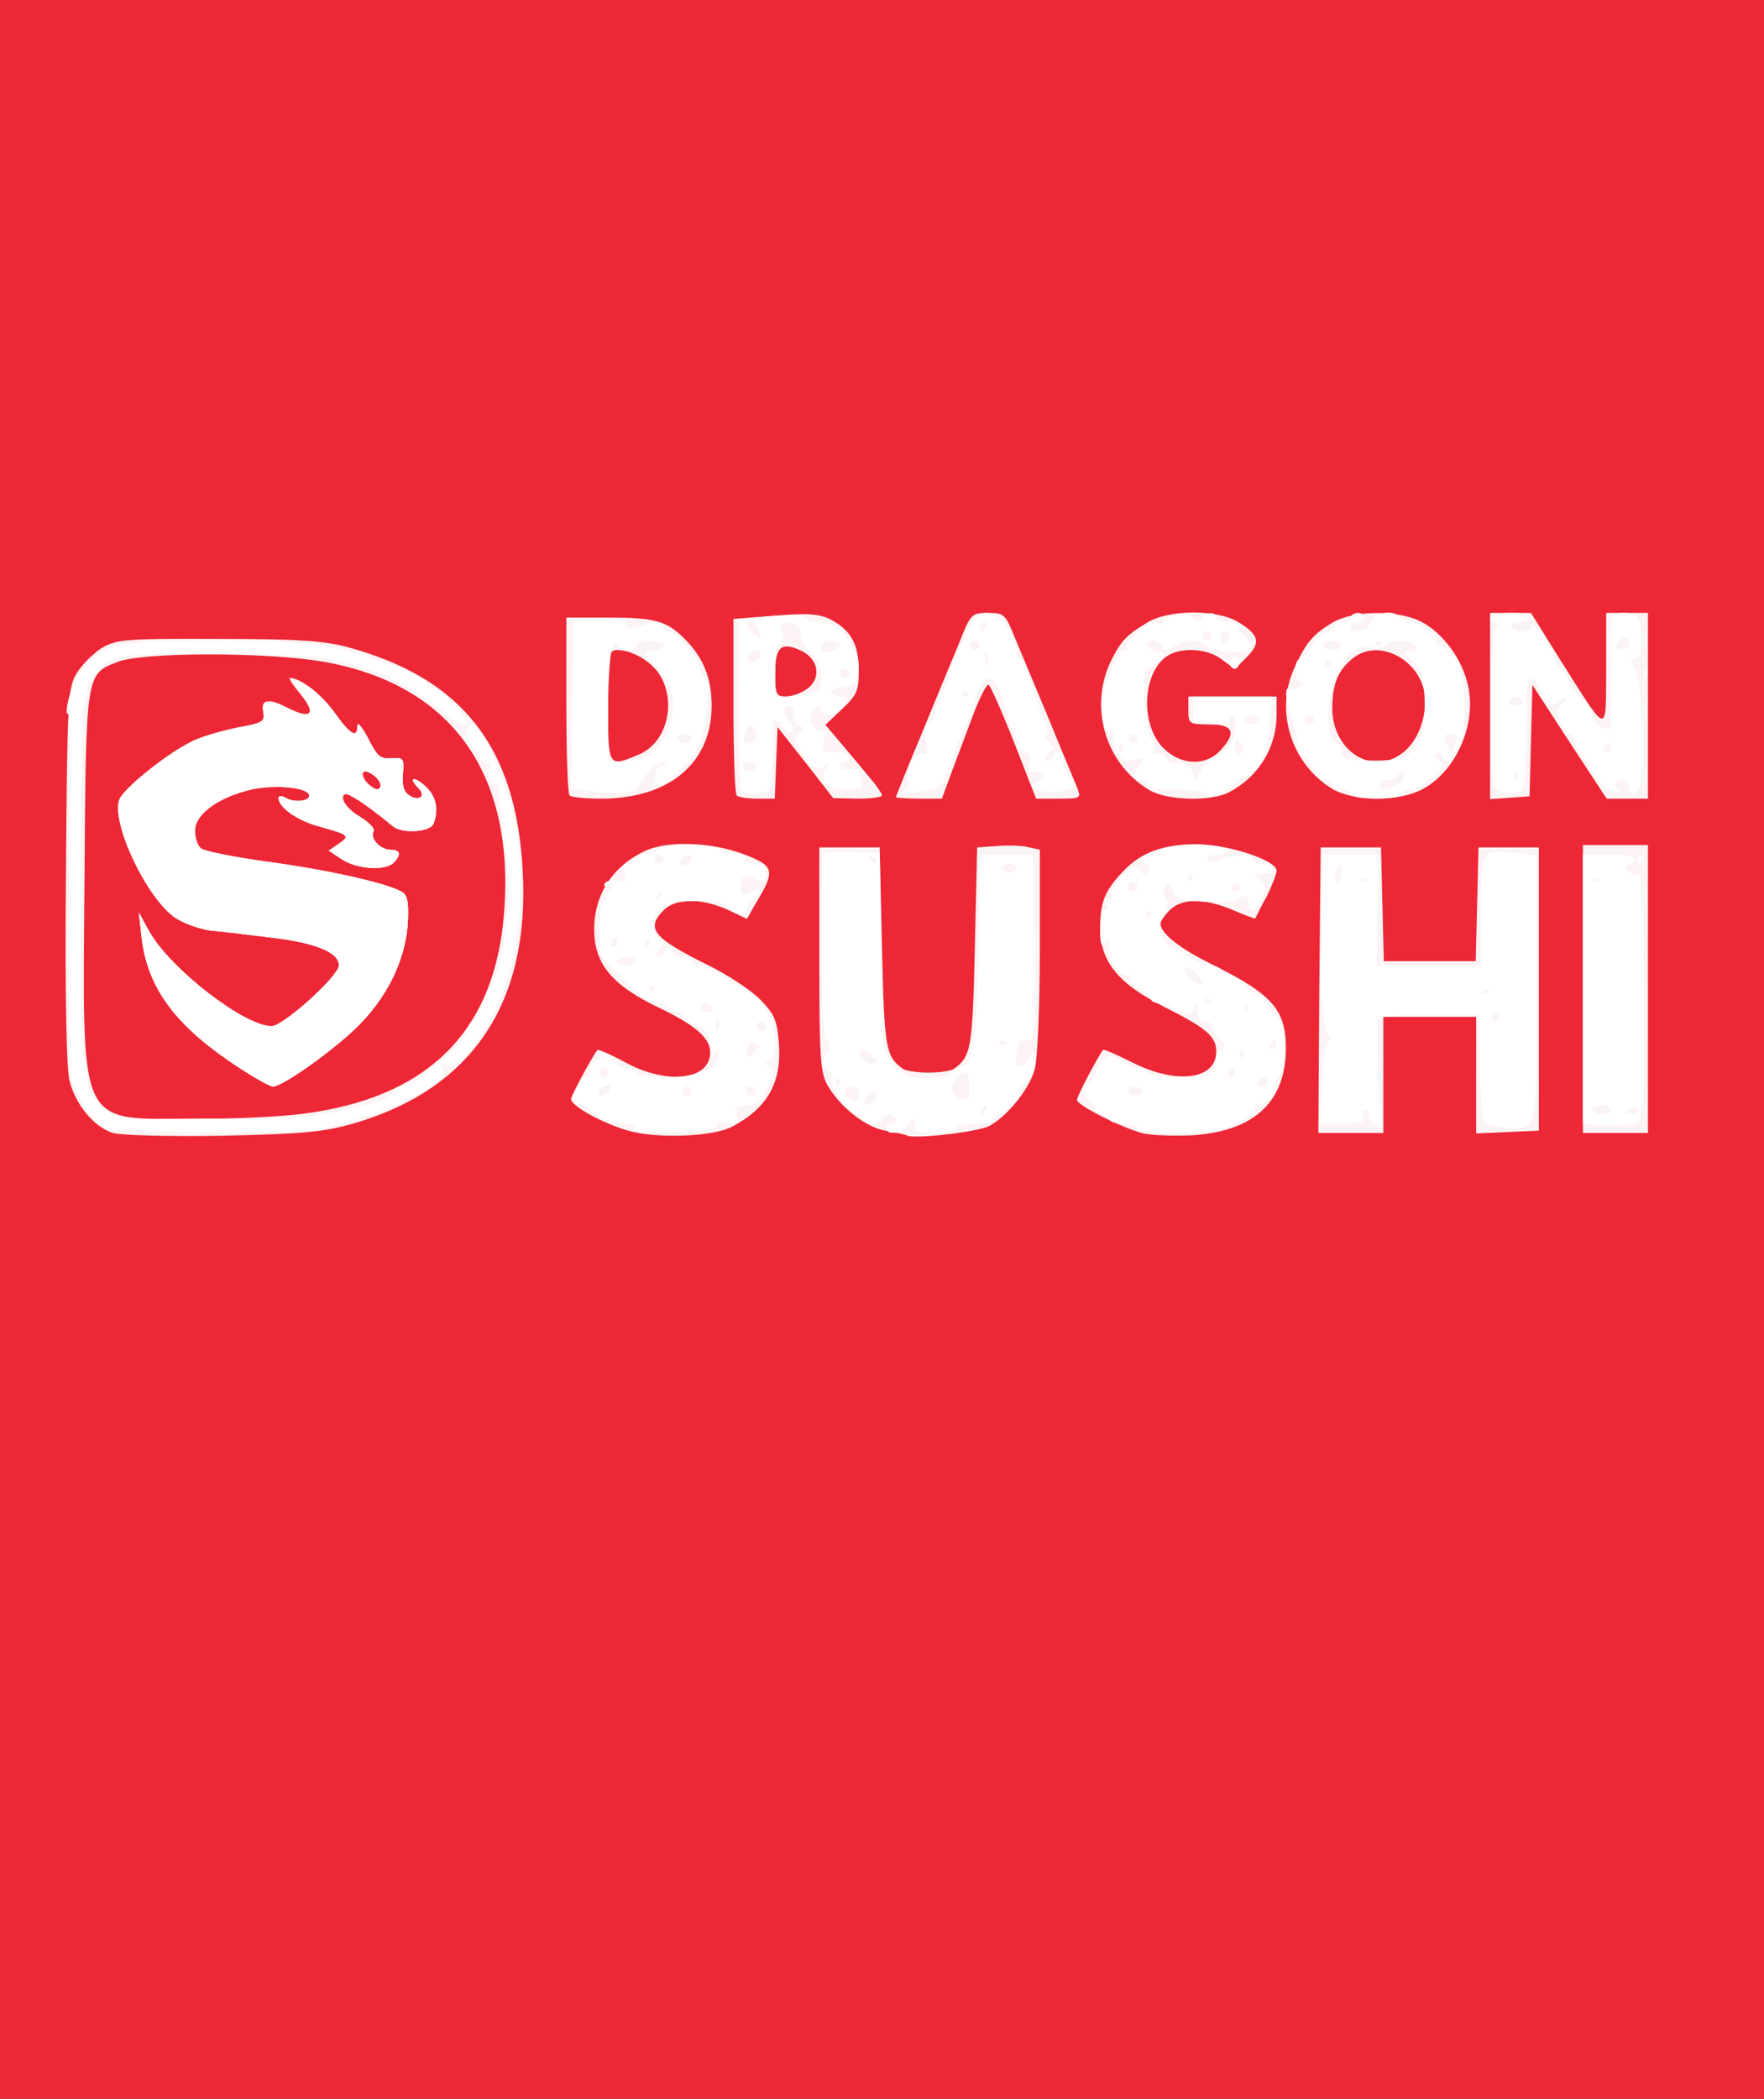 <!DOCTYPE svg PUBLIC "-//W3C//DTD SVG 20010904//EN" "http://www.w3.org/TR/2001/REC-SVG-20010904/DTD/svg10.dtd">
<svg version="1.0" xmlns="http://www.w3.org/2000/svg" width="380px" height="452px" viewBox="0 0 3800 4520" preserveAspectRatio="xMidYMid meet">
<rect x="0" y="0" width="3800" height="4520" fill="#333333" stroke="none"/>
<g id="layer101" fill="#ed2736" stroke="none">
 <path d="M0 2260 l0 -2260 1900 0 1900 0 0 2260 0 2260 -1900 0 -1900 0 0 -2260z"/>
 </g>
<g id="layer102" fill="#fcf4f4" stroke="none">
 <path d="M243 2440 c-40 -13 -79 -59 -93 -111 -7 -26 -10 -177 -8 -442 3 -383 4 -404 23 -437 12 -19 36 -43 55 -55 32 -18 51 -20 250 -19 173 0 228 4 280 18 246 67 362 215 376 481 16 285 -109 471 -366 545 -63 18 -107 22 -280 26 -118 2 -218 -1 -237 -6z m407 -41 c272 -34 417 -178 436 -435 23 -300 -115 -491 -390 -539 -122 -21 -391 -21 -444 1 -67 26 -67 23 -70 469 -4 541 -16 514 233 515 83 0 188 -5 235 -11z"/>
 <path d="M492 2284 c-119 -82 -175 -161 -187 -265 l-6 -54 22 40 c44 80 205 205 264 205 25 0 145 -108 145 -131 0 -28 -51 -49 -148 -60 -48 -6 -106 -13 -129 -15 -23 -3 -56 -15 -75 -27 -62 -42 -139 -205 -121 -255 9 -24 105 -101 158 -126 20 -10 63 -22 96 -29 56 -10 60 -13 56 -34 -5 -27 14 -30 53 -8 53 30 65 14 24 -34 -14 -17 -23 -31 -19 -31 22 0 68 36 96 75 34 48 49 56 49 28 0 -10 10 3 23 27 19 38 26 45 50 43 26 -2 28 0 25 34 -2 25 2 39 14 46 21 14 36 1 20 -15 -23 -23 -12 -28 13 -6 24 21 31 50 19 82 -7 18 -67 22 -87 6 -41 -34 -91 -70 -98 -70 -22 0 -6 30 27 49 19 12 32 26 29 31 -9 15 14 40 36 40 22 0 24 11 7 28 -18 18 -79 14 -111 -7 l-29 -19 22 -15 c25 -17 22 -19 -42 -37 -46 -12 -88 -41 -88 -61 0 -6 7 -6 19 1 21 10 54 3 46 -10 -9 -15 -74 -20 -122 -10 -71 16 -123 53 -123 89 0 16 6 33 13 38 6 6 68 18 137 28 138 18 277 50 299 68 10 8 12 28 9 72 -7 76 -44 152 -106 214 -52 52 -163 131 -184 131 -8 0 -51 -25 -96 -56z m328 -593 c0 -13 -29 -35 -37 -28 -7 8 15 37 28 37 5 0 9 -4 9 -9z"/>
 <path d="M1353 2435 c-53 -15 -123 -53 -123 -68 0 -7 45 -90 57 -106 1 -2 29 10 62 28 90 48 181 37 181 -23 0 -30 -32 -58 -109 -95 -103 -49 -141 -95 -141 -170 0 -74 40 -136 109 -168 47 -23 143 -20 214 7 65 25 68 34 26 104 l-20 35 -42 -20 c-56 -25 -111 -25 -137 1 -40 40 -23 60 96 119 43 21 94 55 113 75 30 31 35 44 39 94 6 84 -25 139 -102 179 -41 21 -160 26 -223 8z"/>
 <path d="M1955 2446 c-5 -3 -27 -7 -48 -11 -42 -7 -99 -52 -125 -99 -15 -27 -17 -64 -17 -271 l0 -240 65 0 65 0 5 216 c5 218 8 234 45 261 6 4 30 8 55 8 25 0 50 -4 55 -8 37 -27 40 -43 45 -261 l5 -216 44 -3 c25 -2 55 -1 68 3 l23 5 0 218 c0 120 -5 234 -11 255 -12 43 -59 101 -98 122 -26 13 -156 28 -176 21z"/>
 <path d="M2463 2441 c-47 -12 -143 -61 -143 -72 0 -8 42 -88 56 -108 2 -2 31 11 65 28 94 47 179 36 179 -24 0 -33 -20 -50 -111 -96 -100 -50 -139 -98 -139 -171 0 -55 10 -80 49 -121 38 -41 87 -59 160 -59 69 1 171 35 171 57 0 7 -10 33 -22 57 -13 23 -23 44 -24 46 -1 1 -22 -7 -48 -18 -61 -26 -110 -26 -136 0 -11 11 -20 24 -20 29 0 21 41 54 115 90 126 63 155 96 155 178 0 116 -68 179 -201 188 -41 2 -88 0 -106 -4z"/>
 <path d="M2842 2133 l3 -308 65 0 65 0 3 123 3 122 99 0 99 0 3 -122 3 -123 65 0 65 0 0 305 0 305 -67 3 -68 3 0 -126 0 -125 -100 0 -100 0 0 125 0 125 -70 0 -70 0 2 -307z"/>
 <path d="M3410 2130 l0 -310 70 0 70 0 0 310 0 310 -70 0 -70 0 0 -310z"/>
 <path d="M1227 1713 c-4 -3 -7 -91 -7 -195 l0 -188 89 0 c101 0 127 7 165 45 41 41 59 85 59 145 0 123 -91 200 -238 200 -34 0 -65 -3 -68 -7z m149 -88 c57 -23 81 -104 49 -165 -16 -32 -61 -60 -95 -60 -19 0 -20 6 -20 120 0 133 0 133 66 105z"/>
 <path d="M1587 1713 c-4 -3 -7 -91 -7 -193 l0 -187 89 -7 c72 -6 95 -4 120 8 44 23 61 54 61 110 0 43 -4 53 -36 83 l-36 34 39 46 c21 25 48 57 60 72 12 14 22 29 23 34 0 4 -24 7 -52 7 l-53 -1 -60 -77 -60 -76 -3 77 -3 77 -38 0 c-21 0 -41 -3 -44 -7z m151 -229 c32 -22 26 -64 -11 -82 -44 -21 -57 -10 -57 48 0 45 2 50 23 50 12 0 33 -7 45 -16z"/>
 <path d="M1930 1717 c0 -2 25 -64 56 -138 30 -74 67 -162 81 -196 24 -61 26 -63 62 -63 34 0 37 3 57 53 12 28 45 108 74 177 28 69 56 135 61 148 8 21 6 22 -40 22 l-49 0 -47 -120 c-26 -66 -51 -122 -55 -125 -4 -3 -19 26 -33 63 -14 37 -35 93 -47 125 l-21 57 -50 0 c-27 0 -49 -2 -49 -3z"/>
 <path d="M2475 1701 c-96 -58 -131 -183 -79 -283 20 -39 32 -51 75 -77 47 -29 151 -29 197 -1 44 27 49 44 18 75 l-26 26 -27 -20 c-28 -23 -82 -28 -114 -11 -57 31 -65 147 -14 200 37 38 91 41 123 7 37 -39 29 -57 -23 -57 -43 0 -45 -1 -45 -30 l0 -30 95 0 95 0 0 39 c0 71 -39 134 -102 167 -39 21 -136 18 -173 -5z"/>
 <path d="M2870 1699 c-90 -55 -125 -171 -80 -264 25 -53 38 -68 80 -94 42 -25 130 -28 183 -6 46 19 92 75 107 132 26 90 -26 204 -107 238 -53 22 -141 19 -183 -6z m148 -75 c32 -22 52 -67 52 -115 0 -82 -97 -139 -156 -91 -32 26 -44 55 -44 109 1 89 83 143 148 97z"/>
 <path d="M3210 1521 l0 -201 44 0 44 0 63 101 c105 166 98 164 99 22 l0 -123 45 0 45 0 0 200 0 200 -45 0 -44 0 -80 -122 -80 -123 -3 120 -3 120 -42 3 -43 3 0 -200z"/>
 </g>
<g id="layer103" fill="#ffffff" stroke="none">
 <path d="M224 2429 c-22 -11 -52 -56 -69 -101 -6 -18 -8 -168 -5 -412 3 -211 1 -382 -3 -379 -9 5 1 -44 15 -70 18 -35 43 -58 77 -73 48 -20 391 -19 481 1 90 21 200 64 200 77 0 5 4 8 9 8 18 0 84 68 77 79 -4 6 -26 -5 -60 -33 -75 -61 -139 -88 -261 -111 -16 -3 -118 -6 -226 -7 -219 -2 -232 1 -266 65 -16 29 -18 68 -18 437 0 536 -17 501 254 499 91 0 177 0 190 0 35 1 173 -26 204 -40 15 -7 27 -16 27 -21 0 -4 7 -8 16 -8 30 0 143 -100 144 -127 0 -7 4 -13 8 -13 5 0 16 -19 26 -42 9 -24 21 -51 26 -60 6 -10 14 -58 20 -107 8 -70 7 -112 -4 -187 -8 -54 -13 -101 -11 -105 3 -4 -2 -10 -11 -13 -10 -4 -13 -13 -9 -27 5 -13 3 -19 -3 -15 -12 7 -55 -61 -47 -75 4 -5 9 -9 13 -9 20 0 83 150 96 231 13 77 7 223 -12 289 -36 123 -104 226 -139 213 -12 -5 -15 -2 -10 10 7 18 -1 25 -63 59 -41 23 -134 56 -170 61 -8 2 -19 5 -25 8 -20 11 -450 9 -471 -2z"/>
 <path d="M1365 2430 c4 -6 -4 -10 -20 -10 -23 0 -62 -16 -75 -31 -3 -3 -13 -8 -22 -12 -15 -5 -16 -10 -6 -32 6 -14 15 -25 20 -25 4 0 8 -7 8 -15 0 -9 7 -18 15 -21 8 -4 12 -10 9 -16 -3 -5 3 -4 15 4 12 7 21 16 21 20 0 5 9 8 20 8 11 0 20 5 20 10 0 6 28 10 65 10 70 0 115 -19 115 -49 0 -14 -2 -14 -10 -1 -7 11 -10 7 -10 -17 0 -25 -6 -34 -30 -45 -16 -7 -30 -16 -30 -20 0 -5 -7 -8 -15 -8 -8 0 -15 -4 -15 -10 0 -5 -9 -10 -20 -10 -21 0 -44 -16 -96 -68 -30 -30 -33 -38 -32 -92 0 -33 5 -60 10 -60 5 0 6 -4 3 -10 -3 -5 -1 -10 4 -10 6 0 11 -5 11 -11 0 -5 -5 -7 -12 -3 -6 4 -8 3 -5 -4 4 -5 17 -8 28 -5 18 5 20 3 14 -16 -5 -15 -2 -21 9 -21 9 0 16 -4 16 -10 0 -5 9 -10 19 -10 11 0 23 -4 26 -10 3 -5 35 -10 71 -10 36 0 64 4 64 10 0 6 14 10 31 10 17 0 28 4 24 10 -4 6 5 10 19 10 19 0 26 5 26 20 0 23 -4 24 -30 10 -14 -7 -19 -5 -23 10 -6 25 1 32 24 19 15 -7 17 -6 13 6 -4 8 -10 15 -15 15 -5 0 -9 7 -9 16 0 11 -6 14 -22 8 -13 -3 -24 -11 -26 -15 -6 -14 -122 -11 -136 4 -21 21 -26 56 -8 66 13 8 14 12 3 25 -8 9 -9 16 -3 16 6 0 13 -6 16 -12 5 -10 7 -10 12 0 3 6 14 12 25 12 10 0 19 5 19 10 0 6 6 10 13 10 18 0 67 24 67 33 0 4 6 7 13 7 16 0 61 39 75 67 16 29 15 90 0 96 -10 4 -10 7 0 15 11 7 10 16 -4 45 -14 29 -23 37 -45 37 -23 0 -26 3 -22 21 5 19 3 21 -20 17 -16 -3 -25 -1 -24 6 1 7 -30 12 -91 14 -63 2 -92 -1 -87 -8z m-52 -84 c4 -10 1 -13 -9 -9 -7 3 -14 9 -14 14 0 14 17 10 23 -5z m177 4 c0 -5 -4 -10 -10 -10 -5 0 -10 5 -10 10 0 6 5 10 10 10 6 0 10 -4 10 -10z m140 0 c0 -5 -7 -10 -16 -10 -8 0 -12 5 -9 10 3 6 10 10 16 10 5 0 9 -4 9 -10z m-320 -40 c0 -5 -4 -10 -10 -10 -5 0 -10 5 -10 10 0 6 5 10 10 10 6 0 10 -4 10 -10z m323 -51 c5 -3 2 -9 -7 -12 -12 -5 -16 0 -16 15 0 12 3 17 8 12 4 -5 11 -12 15 -15z m-86 -61 c-3 -8 -6 -5 -6 6 -1 11 2 17 5 13 3 -3 4 -12 1 -19z m103 12 c0 -5 -4 -10 -10 -10 -5 0 -10 5 -10 10 0 6 5 10 10 10 6 0 10 -4 10 -10z m-115 -40 c-3 -5 -10 -10 -16 -10 -5 0 -9 5 -9 10 0 6 7 10 16 10 8 0 12 -4 9 -10z m-128 -47 c-4 -3 -7 0 -7 7 0 7 3 10 7 7 3 -4 3 -10 0 -14z m-37 -53 c0 -5 -9 -10 -20 -10 -11 0 -20 5 -20 10 0 6 9 10 20 10 11 0 20 -4 20 -10z m-40 -40 c0 -5 -2 -10 -4 -10 -3 0 -8 5 -11 10 -3 6 -1 10 4 10 6 0 11 -4 11 -10z m67 -7 c-4 -3 -7 0 -7 7 0 7 3 10 7 7 3 -4 3 -10 0 -14z m28 -93 c3 -5 4 -10 1 -10 -3 0 -8 5 -11 10 -3 6 -4 10 -1 10 3 0 8 -4 11 -10z m65 -81 c0 -14 -17 -10 -23 5 -4 10 -1 13 9 9 7 -3 14 -9 14 -14z m-60 1 c0 -5 -4 -10 -10 -10 -5 0 -10 5 -10 10 0 6 5 10 10 10 6 0 10 -4 10 -10z"/>
 <path d="M1910 2430 c0 -5 5 -10 10 -10 6 0 10 -4 10 -10 0 -5 -7 -10 -15 -10 -8 0 -15 5 -15 10 0 6 -9 10 -20 10 -11 0 -20 -4 -20 -10 0 -5 -5 -10 -11 -10 -18 0 -59 -53 -59 -77 0 -12 -5 -23 -11 -25 -9 -3 -9 -10 1 -27 9 -18 9 -25 0 -31 -10 -6 -13 -158 -9 -391 0 -14 11 -16 62 -14 l62 2 3 199 c1 110 4 208 7 220 5 25 34 58 55 63 29 7 85 1 88 -9 2 -5 9 -10 16 -10 31 0 40 -54 44 -257 l4 -203 58 0 57 0 2 200 c2 196 2 200 -18 200 -14 0 -21 6 -21 20 0 11 0 23 -1 27 -2 18 19 11 29 -9 10 -22 11 -22 11 7 1 19 -6 36 -18 45 -11 7 -18 17 -16 21 6 9 -30 49 -44 49 -6 0 -11 5 -11 10 0 6 -18 10 -40 10 -22 0 -40 5 -40 10 0 6 -20 10 -45 10 -36 0 -45 -3 -45 -17 -1 -17 -1 -17 -14 0 -14 18 -46 23 -46 7z m215 -40 c3 -5 4 -10 1 -10 -3 0 -8 5 -11 10 -3 6 -4 10 -1 10 3 0 8 -4 11 -10z m-237 -29 c3 -8 -1 -12 -9 -9 -7 2 -15 10 -17 17 -3 8 1 12 9 9 7 -2 15 -10 17 -17z m-38 -6 c0 -8 -7 -15 -15 -15 -16 0 -20 12 -8 23 11 12 23 8 23 -8z m238 -15 c-1 -16 -3 -30 -4 -30 -30 0 -47 43 -21 53 24 10 27 7 25 -23z m-281 -17 c-4 -3 -7 0 -7 7 0 7 3 10 7 7 3 -4 3 -10 0 -14z m70 -50 c-9 -9 -19 -14 -23 -11 -10 10 6 28 24 28 15 0 15 -1 -1 -17z m290 -30 c-4 -3 -10 -3 -14 0 -3 4 0 7 7 7 7 0 10 -3 7 -7z m23 -373 c0 -5 -7 -10 -15 -10 -8 0 -15 5 -15 10 0 6 7 10 15 10 8 0 15 -4 15 -10z m-300 -14 c0 -3 -5 -8 -12 -12 -7 -4 -8 -3 -4 4 7 12 16 16 16 8z"/>
 <path d="M2450 2430 c0 -5 -13 -10 -30 -10 -16 0 -30 -4 -30 -10 0 -5 -7 -10 -15 -10 -8 0 -15 -4 -15 -9 0 -5 -7 -17 -16 -25 -14 -15 -14 -17 0 -32 9 -8 16 -19 16 -24 0 -5 7 -16 16 -25 15 -14 18 -14 40 0 13 8 30 15 39 15 8 0 15 5 15 10 0 6 30 10 69 10 69 0 83 -8 80 -44 0 -5 5 -12 12 -16 9 -6 8 -12 -4 -25 -10 -9 -17 -21 -17 -26 0 -5 -7 -9 -15 -9 -9 0 -15 -9 -16 -22 0 -19 -2 -20 -7 -6 -7 16 -10 16 -36 3 -15 -8 -35 -15 -42 -15 -8 0 -14 -4 -14 -8 0 -5 -11 -15 -25 -22 -13 -7 -22 -17 -19 -22 3 -4 0 -8 -6 -8 -20 0 -40 -28 -40 -57 0 -22 -2 -25 -10 -13 -7 11 -10 4 -10 -27 0 -24 5 -43 11 -43 5 0 7 -4 4 -10 -3 -5 -1 -10 5 -10 6 0 8 -5 4 -11 -3 -6 7 -24 22 -40 25 -27 30 -28 40 -14 9 12 14 13 20 4 4 -7 2 -15 -4 -17 -19 -6 -14 -22 7 -22 11 0 23 -4 26 -10 3 -5 35 -10 70 -10 35 0 67 5 70 10 4 6 -5 10 -19 10 -14 0 -26 5 -26 11 0 7 7 8 18 4 36 -14 82 -18 82 -6 0 6 9 11 19 11 25 0 38 20 14 21 -10 1 -22 1 -28 0 -5 -1 -2 5 8 13 15 12 16 18 6 40 -13 29 -29 35 -29 11 0 -16 -15 -21 -23 -7 -3 4 -34 6 -70 4 -57 -3 -66 -6 -71 -25 -5 -18 -8 -19 -16 -7 -5 9 -5 19 0 24 9 9 2 37 -12 47 -11 7 12 59 26 59 6 0 22 9 36 20 14 11 35 20 48 20 12 0 22 5 22 10 0 6 8 10 18 10 10 0 24 9 32 20 8 11 18 20 23 20 13 0 37 27 30 34 -4 3 -2 6 4 6 30 0 43 101 18 136 -8 12 -12 24 -8 27 7 8 -22 37 -37 37 -6 0 -9 4 -6 8 3 5 -7 15 -22 22 -15 7 -35 16 -44 21 -25 12 -188 11 -188 -1z m10 -80 c0 -5 -7 -10 -15 -10 -8 0 -15 5 -15 10 0 6 7 10 15 10 8 0 15 -4 15 -10z m270 -20 c0 -5 -4 -10 -10 -10 -5 0 -10 5 -10 10 0 6 5 10 10 10 6 0 10 -4 10 -10z m-70 -20 c0 -5 -2 -10 -4 -10 -3 0 -8 5 -11 10 -3 6 -1 10 4 10 6 0 11 -4 11 -10z m17 -47 c-4 -3 -7 0 -7 7 0 7 3 10 7 7 3 -4 3 -10 0 -14z m73 -13 c0 -5 -2 -10 -4 -10 -3 0 -8 5 -11 10 -3 6 -1 10 4 10 6 0 11 -4 11 -10z m-63 -87 c-4 -3 -7 0 -7 7 0 7 3 10 7 7 3 -4 3 -10 0 -14z m-80 -10 c-4 -3 -10 -3 -14 0 -3 4 0 7 7 7 7 0 10 -3 7 -7z m-17 -39 c0 -3 -7 -12 -15 -21 -20 -19 -32 -10 -14 11 14 15 29 21 29 10z m-113 -151 c-4 -3 -7 0 -7 7 0 7 3 10 7 7 3 -4 3 -10 0 -14z m-27 -53 c0 -5 -4 -10 -10 -10 -5 0 -10 5 -10 10 0 6 5 10 10 10 6 0 10 -4 10 -10z m220 0 c0 -5 -2 -10 -4 -10 -3 0 -8 5 -11 10 -3 6 -1 10 4 10 6 0 11 -4 11 -10z m-103 -27 c-4 -3 -7 0 -7 7 0 7 3 10 7 7 3 -4 3 -10 0 -14z"/>
 <path d="M2963 2423 c-7 -2 -13 -11 -13 -19 0 -8 -4 -14 -10 -14 -5 0 -7 7 -4 15 5 12 -3 15 -42 15 l-49 0 3 -90 c2 -54 8 -90 14 -90 7 0 7 -4 0 -12 -13 -16 -16 -69 -14 -245 l2 -143 61 0 60 0 -3 120 -3 120 113 0 112 0 0 -119 c0 -133 0 -133 83 -123 l37 4 0 288 c0 332 9 307 -107 292 -9 -2 -13 -36 -15 -119 l-3 -118 -107 0 c-83 0 -108 3 -110 14 -2 7 -1 62 2 122 3 60 5 109 5 108 0 0 -6 -3 -12 -6z m267 -233 c0 -5 -2 -10 -4 -10 -3 0 -8 5 -11 10 -3 6 -1 10 4 10 6 0 11 -4 11 -10z m-23 -57 c-4 -3 -10 -3 -14 0 -3 4 0 7 7 7 7 0 10 -3 7 -7z m-317 -253 c0 -11 -2 -20 -4 -20 -2 0 -6 9 -9 20 -3 11 -1 20 4 20 5 0 9 -9 9 -20z m57 13 c-4 -3 -10 -3 -14 0 -3 4 0 7 7 7 7 0 10 -3 7 -7z"/>
 <path d="M3438 2423 l-28 -4 0 -290 0 -289 55 0 c51 0 72 11 43 23 -10 4 -10 8 2 16 8 5 18 7 22 5 4 -3 8 117 8 265 0 251 -1 271 -17 272 -10 0 -27 2 -38 3 -11 1 -32 1 -47 -1z m32 -33 c0 -5 -9 -10 -20 -10 -11 0 -20 5 -20 10 0 6 9 10 20 10 11 0 20 -4 20 -10z m60 0 c0 -5 -7 -7 -15 -4 -8 4 -15 8 -15 10 0 2 7 4 15 4 8 0 15 -4 15 -10z m-83 -497 c-4 -3 -10 -3 -14 0 -3 4 0 7 7 7 7 0 10 -3 7 -7z"/>
 <path d="M492 2284 c-119 -82 -175 -161 -187 -265 l-6 -54 22 40 c44 80 205 205 264 205 25 0 145 -108 145 -131 0 -28 -51 -49 -148 -60 -48 -6 -106 -13 -129 -15 -23 -3 -56 -15 -75 -27 -62 -42 -139 -205 -121 -255 9 -24 105 -101 158 -126 20 -10 63 -22 96 -29 56 -10 60 -13 56 -34 -5 -28 9 -29 58 -6 44 21 55 11 27 -27 -29 -39 -28 -43 7 -25 16 8 44 35 62 60 34 48 49 56 49 28 0 -10 10 3 23 27 19 38 26 45 50 43 26 -2 28 0 25 34 -2 25 2 39 14 46 21 14 36 1 20 -15 -23 -23 -12 -28 13 -6 24 21 31 50 19 82 -7 18 -67 22 -87 6 -48 -40 -92 -70 -103 -70 -23 0 -4 28 32 50 20 11 32 25 29 30 -9 15 14 40 36 40 22 0 24 11 7 28 -18 18 -79 14 -111 -7 l-29 -19 22 -15 c25 -17 22 -19 -42 -37 -46 -12 -88 -41 -88 -61 0 -6 7 -6 19 1 21 10 54 3 46 -10 -9 -15 -74 -20 -122 -10 -71 16 -123 53 -123 89 0 16 6 33 13 38 6 6 68 18 137 28 138 18 277 50 299 68 10 8 12 28 9 72 -7 76 -44 152 -106 214 -52 52 -163 131 -184 131 -8 0 -51 -25 -96 -56z m328 -592 c0 -13 -23 -32 -39 -32 -11 0 -10 4 4 20 19 21 35 26 35 12z"/>
 <path d="M3530 1850 c0 -7 3 -10 7 -7 3 4 3 10 0 14 -4 3 -7 0 -7 -7z"/>
 <path d="M2600 1710 c0 -6 -27 -9 -62 -9 -39 1 -64 -3 -66 -10 -2 -6 -10 -11 -18 -11 -15 0 -8 -29 10 -43 6 -4 -2 -5 -18 -1 -31 7 -46 -6 -46 -44 0 -13 -4 -21 -9 -18 -13 9 -22 -55 -12 -89 14 -48 33 -85 44 -85 6 0 7 -3 4 -6 -8 -8 43 -54 60 -54 6 0 13 3 16 8 2 4 2 2 1 -5 -4 -18 56 -28 68 -12 7 11 11 11 15 2 6 -15 33 -17 33 -3 0 6 12 10 27 10 14 0 23 3 20 6 -4 4 3 16 15 26 17 15 19 21 9 27 -16 10 -82 3 -95 -10 -14 -13 -43 -11 -67 4 -17 10 -23 10 -26 0 -5 -15 -33 -18 -33 -4 0 5 10 11 21 14 20 5 20 7 6 21 -9 9 -20 16 -25 16 -13 0 -7 122 7 148 7 12 9 27 6 32 -3 5 0 7 8 4 8 -3 17 2 20 10 3 8 14 12 25 10 12 -4 22 2 30 18 11 22 11 22 17 3 3 -12 18 -26 33 -33 31 -13 54 -62 41 -83 -6 -10 -9 -11 -9 -1 0 7 -15 12 -40 12 -38 0 -40 -2 -40 -30 l0 -30 85 0 85 0 -5 66 c-5 52 -11 71 -31 91 -13 13 -24 20 -24 16 0 -4 -6 -1 -13 7 -16 20 -67 43 -67 30z m72 -112 c-9 -9 -12 -7 -12 12 0 19 3 21 12 12 9 -9 9 -15 0 -24z m-255 5 c-4 -3 -7 0 -7 7 0 7 3 10 7 7 3 -4 3 -10 0 -14z m33 -13 c0 -5 -4 -10 -10 -10 -5 0 -10 5 -10 10 0 6 5 10 10 10 6 0 10 -4 10 -10z m260 -40 c0 -5 -7 -10 -15 -10 -8 0 -15 5 -15 10 0 6 7 10 15 10 8 0 15 -4 15 -10z m-60 -181 c0 -5 -4 -9 -10 -9 -5 0 -10 7 -10 16 0 8 5 12 10 9 6 -3 10 -10 10 -16z m-40 1 c0 -5 -4 -10 -10 -10 -5 0 -10 5 -10 10 0 6 5 10 10 10 6 0 10 -4 10 -10z"/>
 <path d="M2910 1710 c0 -5 -9 -10 -20 -10 -11 0 -20 -4 -20 -10 0 -5 -7 -10 -15 -10 -9 0 -19 -8 -22 -17 -4 -10 -15 -26 -26 -35 -10 -9 -16 -21 -13 -26 2 -4 -1 -26 -9 -48 -16 -44 -19 -78 -7 -70 4 2 14 1 22 -5 10 -6 11 -9 3 -9 -7 0 -13 -11 -13 -25 0 -14 4 -25 9 -25 6 0 18 -13 28 -30 9 -16 26 -30 36 -30 10 0 15 -4 12 -10 -3 -5 3 -10 14 -10 12 0 21 -4 21 -10 0 -5 7 -10 15 -10 8 0 15 5 15 10 0 6 -7 10 -15 10 -8 0 -15 5 -15 10 0 19 38 10 43 -10 5 -21 51 -29 62 -10 3 6 15 10 25 10 22 0 61 30 54 41 -2 4 4 10 14 13 10 4 25 18 33 32 18 34 18 169 0 186 -11 11 -12 9 -6 -9 5 -18 2 -23 -10 -23 -11 0 -15 5 -11 15 3 8 9 22 12 30 3 8 2 15 -4 15 -6 0 -12 -6 -15 -12 -2 -7 -8 -9 -13 -5 -5 4 -2 12 6 17 12 7 9 14 -15 34 -17 14 -38 26 -47 26 -10 0 -18 5 -18 10 0 6 -25 10 -55 10 -30 0 -55 -4 -55 -10z m107 -25 c8 -9 12 -19 8 -23 -4 -4 -10 -1 -12 6 -3 6 -13 12 -24 12 -10 0 -19 5 -19 10 0 15 30 12 47 -5z m14 -58 c29 -23 40 -58 38 -120 -2 -52 -6 -66 -28 -86 -18 -16 -20 -21 -8 -18 11 4 17 1 17 -8 0 -17 -55 -21 -65 -5 -3 6 -18 7 -32 4 -48 -12 -94 71 -91 164 2 27 7 42 15 42 7 0 13 8 13 18 0 16 9 19 63 20 36 1 68 -3 78 -11z m-201 -77 c0 -5 -4 -10 -10 -10 -5 0 -10 5 -10 10 0 6 5 10 10 10 6 0 10 -4 10 -10z m40 -120 c0 -5 -5 -10 -11 -10 -5 0 -7 5 -4 10 3 6 8 10 11 10 2 0 4 -4 4 -10z m20 -40 c0 -5 -9 -10 -20 -10 -11 0 -20 5 -20 10 0 6 9 10 20 10 11 0 20 -4 20 -10z m87 -7 c-4 -3 -10 -3 -14 0 -3 4 0 7 7 7 7 0 10 -3 7 -7z"/>
 <path d="M1257 1702 l-27 -3 2 -182 3 -182 58 -3 c45 -2 57 0 57 12 0 12 6 12 37 3 28 -9 37 -9 41 1 2 7 9 12 16 12 6 0 18 10 26 21 8 12 21 27 28 35 6 7 12 19 12 27 0 9 5 17 12 19 9 3 9 22 -1 78 -10 65 -16 78 -51 112 -21 21 -43 38 -49 38 -18 0 -12 -38 7 -43 16 -4 16 -5 0 -6 -10 0 -25 11 -35 27 -10 15 -22 30 -26 33 -10 7 -65 8 -110 1z m144 -79 c62 -53 65 -140 7 -194 -23 -21 -23 -29 2 -29 11 0 20 -4 20 -10 0 -5 -13 -10 -30 -10 -16 0 -30 5 -30 10 0 6 -9 10 -20 10 -11 0 -20 -6 -20 -12 0 -9 -4 -8 -10 2 -5 8 -10 68 -10 133 l0 117 35 0 c19 0 44 -8 56 -17z m89 -33 c0 -5 -7 -10 -15 -10 -8 0 -15 5 -15 10 0 6 7 10 15 10 8 0 15 -4 15 -10z"/>
 <path d="M1597 1703 c-3 -5 -5 -90 -6 -189 l-1 -181 68 -6 c37 -3 71 -1 76 4 6 5 22 9 37 9 20 0 35 10 53 33 39 51 33 107 -10 107 -13 0 -24 5 -24 10 0 6 9 10 20 10 18 0 19 2 8 20 -13 21 -48 28 -48 10 0 -16 -17 -12 -24 6 -7 17 17 47 29 36 3 -4 4 5 0 21 -7 25 -5 27 24 27 17 0 31 5 31 10 0 6 -4 10 -10 10 -5 0 -10 5 -10 11 0 6 9 9 20 6 11 -3 20 -1 20 3 0 5 3 15 6 24 5 13 -1 16 -34 16 -44 0 -61 -21 -40 -49 12 -14 11 -14 -4 -3 -20 16 -34 6 -57 -37 -11 -19 -11 -25 0 -33 11 -7 11 -11 2 -15 -7 -2 -13 -13 -13 -24 0 -10 -4 -19 -10 -19 -14 0 -13 23 2 38 6 6 9 15 5 18 -4 4 -15 -2 -25 -14 -17 -20 -18 -18 -17 56 1 44 -4 80 -9 84 -14 10 -54 10 -59 1z m33 -53 c0 -5 -7 -10 -15 -10 -8 0 -15 5 -15 10 0 6 7 10 15 10 8 0 15 -4 15 -10z m0 -64 c0 -8 -4 -18 -10 -21 -5 -3 -10 -4 -10 -1 0 2 -3 11 -6 20 -4 11 -1 16 10 16 9 0 16 -6 16 -14z m132 -101 c15 -20 8 -58 -14 -77 -12 -10 -23 -29 -23 -41 0 -15 -7 -23 -23 -25 -20 -3 -23 0 -17 17 4 12 2 21 -4 21 -7 0 -11 24 -11 61 l0 61 43 -3 c23 -2 45 -8 49 -14z m68 -35 c0 -5 -4 -10 -10 -10 -5 0 -10 5 -10 10 0 6 5 10 10 10 6 0 10 -4 10 -10z m-192 -38 c2 -7 -3 -12 -12 -12 -9 0 -16 7 -16 16 0 17 22 14 28 -4z m172 -23 c0 -5 -9 -9 -20 -9 -11 0 -20 6 -20 14 0 9 7 12 20 9 11 -3 20 -9 20 -14z m-176 -33 c-6 -15 -24 -23 -24 -11 0 8 24 34 28 30 1 -1 0 -10 -4 -19z"/>
 <path d="M1949 1702 c7 -5 11 -14 7 -20 -10 -16 16 -64 31 -58 11 5 12 -2 7 -29 -4 -23 -2 -35 5 -35 6 0 11 -6 11 -13 0 -7 9 -32 20 -55 11 -22 20 -45 20 -50 0 -5 12 -35 26 -66 21 -46 30 -56 50 -56 26 0 64 49 64 83 0 9 4 17 8 17 4 0 14 21 21 47 8 25 21 59 28 75 8 15 11 33 7 39 -3 6 0 15 7 20 12 8 12 11 -1 18 -8 6 -11 14 -6 18 5 4 11 2 13 -4 7 -20 23 -15 23 6 0 11 6 26 14 34 20 20 7 32 -36 32 -41 0 -59 -11 -34 -21 22 -8 20 -27 -2 -22 -15 4 -18 1 -14 -18 3 -18 0 -24 -13 -24 -11 0 -15 -5 -11 -15 3 -8 2 -15 -3 -15 -4 0 -16 -29 -26 -65 -23 -81 -44 -86 -64 -17 -8 26 -17 49 -21 52 -3 3 -14 30 -23 60 -24 75 -26 78 -77 85 -30 5 -40 3 -31 -3z m138 -209 c-4 -3 -10 -3 -14 0 -3 4 0 7 7 7 7 0 10 -3 7 -7z m40 -85 c-3 -7 -5 -2 -5 12 0 14 2 19 5 13 2 -7 2 -19 0 -25z m-17 -18 c0 -5 -4 -10 -10 -10 -5 0 -10 5 -10 10 0 6 5 10 10 10 6 0 10 -4 10 -10z m15 -40 c3 -5 1 -10 -4 -10 -6 0 -11 5 -11 10 0 6 2 10 4 10 3 0 8 -4 11 -10z"/>
 <path d="M3229 1703 c-15 -3 -17 -25 -17 -171 0 -101 4 -172 10 -179 7 -9 7 -13 -1 -13 -6 0 -11 -4 -11 -10 0 -5 21 -10 46 -10 27 0 43 4 39 10 -3 6 -15 10 -26 10 -11 0 -17 5 -14 10 9 14 45 12 45 -2 0 -7 11 4 25 24 14 20 25 44 25 52 0 9 4 16 8 16 5 0 15 12 23 28 8 15 22 34 31 43 10 9 18 23 18 32 0 13 19 27 37 27 3 0 4 -42 3 -92 -4 -159 -4 -158 29 -158 25 0 30 5 35 34 7 36 0 66 -16 66 -6 0 -4 7 3 17 15 17 24 207 13 251 -7 25 -24 30 -24 7 0 -8 -7 -15 -15 -15 -18 0 -20 16 -2 24 6 3 1 3 -13 0 -14 -4 -25 -7 -25 -8 0 0 -15 -22 -33 -48 -17 -25 -32 -51 -32 -57 0 -6 -4 -11 -8 -11 -5 0 -14 -12 -21 -26 -10 -22 -9 -29 6 -41 17 -13 16 -13 -4 -4 -29 15 -29 15 -43 -19 -16 -39 -30 -38 -31 3 0 17 -1 73 -2 122 -2 82 -4 90 -22 92 -11 0 -27 -1 -36 -4z m38 -40 c-4 -3 -7 0 -7 7 0 7 3 10 7 7 3 -4 3 -10 0 -14z m203 -53 c0 -5 -2 -10 -4 -10 -3 0 -8 5 -11 10 -3 6 -1 10 4 10 6 0 11 -4 11 -10z m-190 -100 c0 -5 -7 -10 -15 -10 -8 0 -15 5 -15 10 0 6 7 10 15 10 8 0 15 -4 15 -10z m230 -126 c0 -17 -22 -14 -28 4 -2 7 3 12 12 12 9 0 16 -7 16 -16z"/>
 <path d="M3540 1450 c0 -7 3 -10 7 -7 3 4 3 10 0 14 -4 3 -7 0 -7 -7z"/>
 <path d="M2650 1431 c0 -6 5 -13 10 -16 6 -3 10 1 10 9 0 9 -4 16 -10 16 -5 0 -10 -4 -10 -9z"/>
 </g>

</svg>
